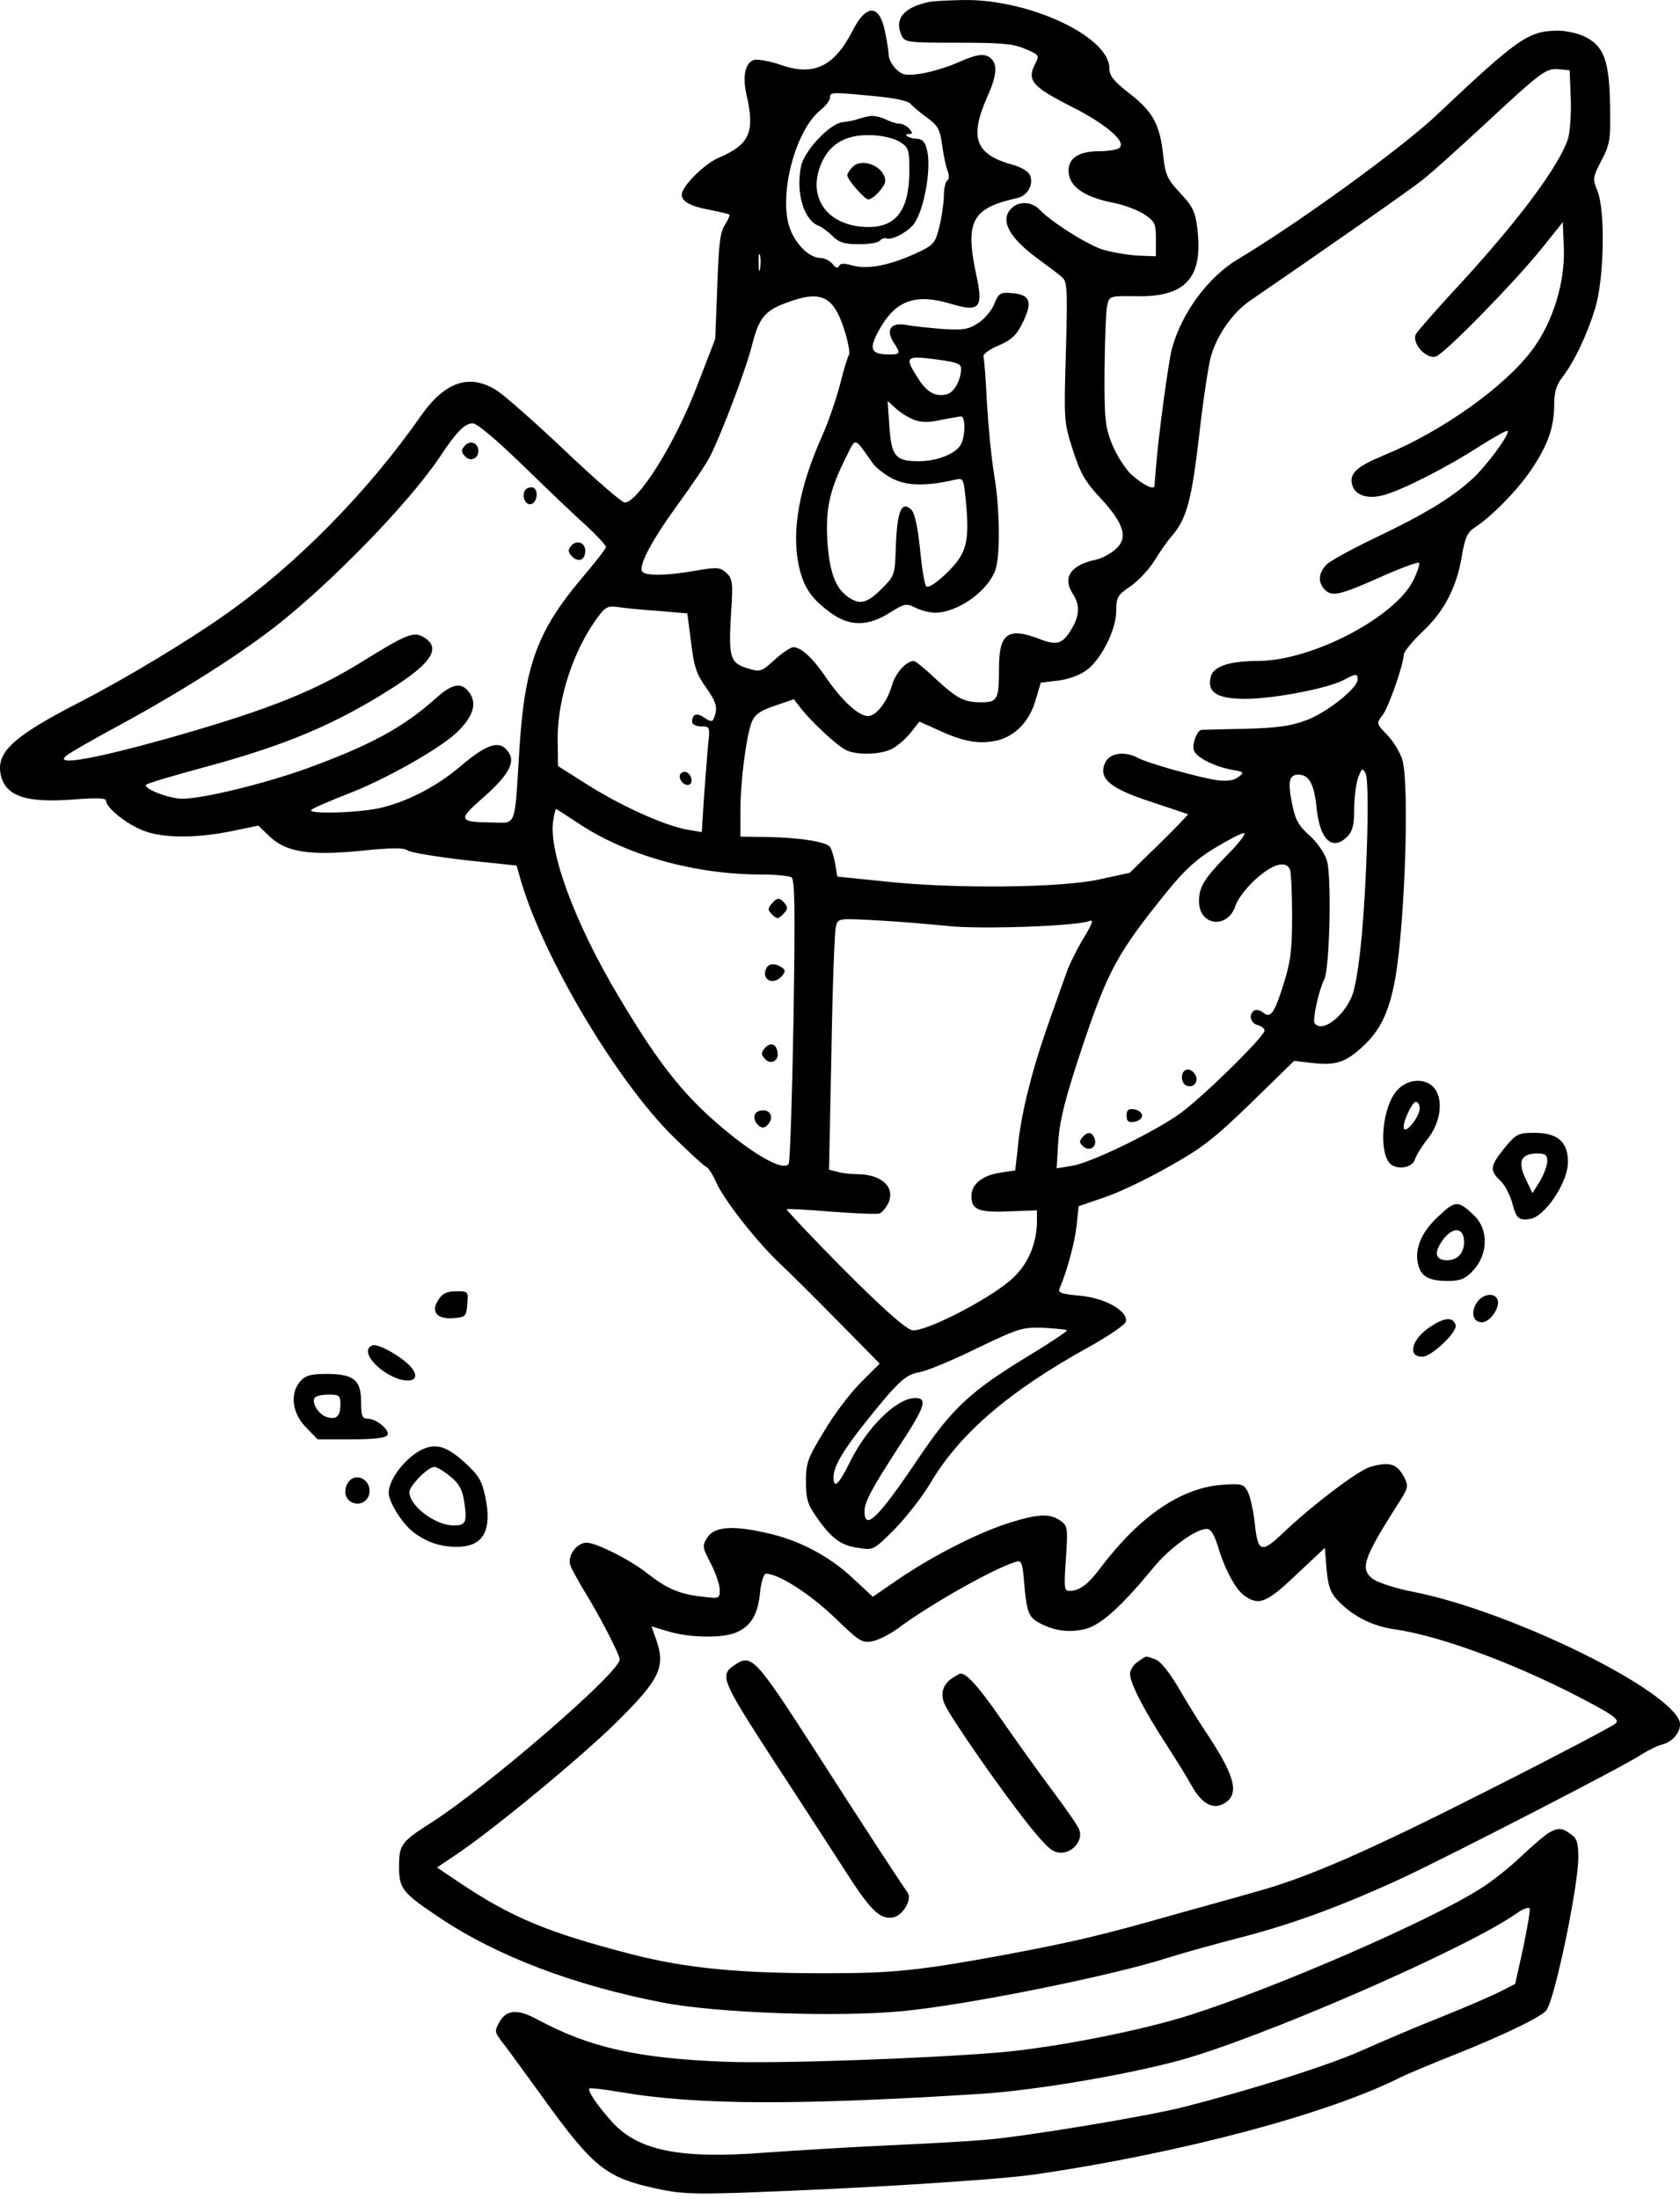 <svg width="256" height="335" viewBox="0 0 256 335" fill="none" xmlns="http://www.w3.org/2000/svg">
<path d="M141.459 0.318C137.676 1.157 136.258 2.889 137.361 5.354C137.886 6.456 138.149 6.509 145.978 6.509C152.598 6.509 154.437 6.666 156.224 7.453C158.431 8.397 158.431 8.397 157.643 9.919C156.487 12.279 157.432 13.276 163.212 16.214C168.572 18.89 171.829 21.723 170.516 22.562C170.148 22.824 168.782 23.034 167.468 23.034C164.263 23.034 162.634 24.188 162.844 26.339C163.055 28.49 165.314 30.012 169.465 30.851C171.199 31.166 173.405 32.005 174.351 32.635C175.98 33.737 176.138 34.051 176.138 36.412V39.035L173.3 38.931C171.724 38.825 169.307 38.406 167.941 37.986C165.471 37.147 160.165 33.789 158.378 31.901C157.222 30.694 155.226 30.589 154.122 31.743C152.336 33.474 153.702 36.15 158.063 39.35C159.639 40.504 161.321 41.763 161.793 42.183C162.634 42.865 162.687 43.914 162.424 53.568C162.109 64.06 162.109 64.27 163.475 68.519C164.631 72.139 165.366 73.398 167.783 75.969C171.409 79.904 171.987 82.107 169.78 83.838C168.992 84.468 167.731 85.098 166.995 85.255C163.16 86.042 161.846 87.983 163.475 90.449C164.578 92.128 164.526 93.754 163.265 95.852C161.899 98.108 161.058 98.371 158.378 97.321C153.597 95.485 152.231 96.482 152.231 101.728C152.231 106.555 152.02 106.975 149.498 106.975C146.871 106.975 145.82 106.397 142.405 103.25C140.934 101.833 139.463 100.679 139.253 100.679C138.097 100.679 136.468 102.515 135.942 104.299C135.259 106.817 133.525 109.073 132.264 109.073C130.846 109.073 128.271 106.712 125.907 103.25C123.857 100.207 122.071 98.581 120.863 98.581C120.495 98.581 119.234 99.42 118.078 100.469C115.976 102.358 115.871 102.41 113.874 101.781C111.247 100.994 110.984 100.102 111.405 93.334C111.72 88.665 111.615 88.14 110.669 87.249C109.723 86.409 109.303 86.357 105.94 86.934C101.527 87.721 98.269 87.721 97.849 87.039C97.271 86.147 99.372 82.212 103.313 76.808C105.415 73.923 107.622 70.67 108.2 69.516C109.934 66.106 113.769 56.033 114.662 52.308C115.661 48.479 116.554 47.377 119.549 46.223C125.013 44.124 126.905 44.964 128.586 50C129.217 51.889 129.532 53.725 129.374 54.04C129.164 54.355 128.534 56.401 128.008 58.551C127.43 60.755 126.222 64.322 125.224 66.526C121.808 74.185 120.6 80.743 121.703 86.094C122.439 89.452 123.595 91.183 126.642 93.387C129.48 95.433 132.264 95.433 135.575 93.334C137.834 91.918 138.097 91.865 139.463 92.547C140.251 92.967 141.67 93.334 142.51 93.334C145.926 93.282 150.444 90.134 151.653 86.881C152.441 84.783 152.388 77.648 151.495 72.349C151.075 69.883 150.602 64.952 150.392 61.437C150.234 57.87 149.971 54.669 149.866 54.355C149.709 53.987 150.759 53.2 152.178 52.623C154.227 51.731 154.91 51.049 155.909 49.003C157.38 45.96 156.96 44.859 154.175 44.649C152.441 44.492 152.178 44.649 151.495 46.328C151.075 47.377 149.919 48.688 148.973 49.266C147.502 50.21 146.661 50.315 143.561 50.105C141.564 49.948 139.042 49.685 137.992 49.475C135.68 49.108 134.944 50.262 136.205 52.203C137.256 53.83 137.203 53.987 135.575 53.987C132.737 53.987 132.369 53.253 133.788 50.577C136.363 45.751 139.358 44.596 145.085 46.328C149.288 47.587 149.866 46.852 148.763 41.868C147.029 33.684 148.08 31.691 155.015 30.169C156.644 29.802 157.59 27.966 156.907 26.602C156.644 26.077 155.541 25.448 154.437 25.133C148.605 23.559 147.659 21.041 150.444 14.745C151.863 11.597 152.02 9.919 151.075 8.974C150.129 8.03 148.92 8.187 145.768 9.604C144.192 10.286 141.722 11.02 140.251 11.23C137.992 11.545 137.466 11.44 136.52 10.496C135.89 9.866 135.417 8.922 135.417 8.345C135.417 7.82 135.154 6.194 134.839 4.725C133.998 0.633 132.002 0.58 129.952 4.62C127.115 10.181 123.963 11.65 118.918 9.866C117.237 9.289 115.451 8.974 114.873 9.132C113.506 9.604 113.086 11.702 113.822 14.745C115.03 20.149 114.19 22.038 109.513 24.031C107.306 24.975 103.891 28.386 103.891 29.645C103.891 30.694 105.205 31.428 108.095 31.953C109.671 32.268 110.984 32.583 111.142 32.687C111.247 32.792 110.932 33.527 110.459 34.261C109.723 35.31 109.513 37.304 109.303 43.6L108.988 51.626L106.15 58.971C102.84 67.575 97.218 76.546 95.169 76.546C94.801 76.546 90.755 73.084 86.237 68.782C81.77 64.532 77.094 60.44 75.886 59.601C71.682 56.82 67.847 58.027 64.116 63.378C55.972 75.025 45.043 86.094 34.272 93.649C28.702 97.584 19.244 103.302 12.204 106.922C1.905 112.221 -0.617 114.582 0.119 118.044C0.854 121.297 4.007 122.346 11.31 121.769C14.673 121.507 16.144 121.559 16.144 121.926C16.144 122.923 18.877 125.232 21.399 126.333C24.341 127.697 29.648 127.75 35.322 126.596L39.368 125.756L41.05 127.382C43.572 129.796 47.145 130.373 55.079 129.586C59.65 129.114 61.594 129.114 62.12 129.533C62.487 129.848 66.375 130.478 70.737 131.002L78.723 131.842L79.406 134.255C82.927 146.112 94.013 164.683 102.578 173.13C105.047 175.543 107.306 177.642 107.622 177.747C107.937 177.852 108.62 178.901 109.145 180.107C110.249 182.678 115.293 189.131 118.918 192.541C120.337 193.853 124.33 197.84 127.746 201.302L134.051 207.703L131.161 210.588C129.585 212.162 127.063 215.467 125.591 217.985C123.069 222.13 122.807 222.812 122.807 225.645C122.807 228.216 123.069 229.16 124.33 230.944C126.642 234.301 128.113 235.403 130.741 235.77C133.105 236.138 133.105 236.138 136.363 232.885C138.097 231.101 140.566 227.953 141.775 225.907C146.241 218.353 153.754 211.9 165.892 205.185C168.939 203.506 171.461 201.775 171.566 201.302C171.882 199.676 168.414 197.735 164.631 197.368C161.636 197.105 161.163 196.895 161.478 196.213C162.529 193.8 163.79 189.288 164.053 186.665L164.368 183.727L168.204 182.416C170.305 181.734 174.719 179.635 178.029 177.747C183.126 174.914 185.017 173.445 190.64 167.989L197.207 161.588L199.887 161.903C203.513 162.323 204.931 161.85 207.453 159.595C210.028 157.286 211.394 154.768 212.34 150.414C213.969 143.279 214.862 120.038 213.706 115.788C213.391 114.687 212.392 113.008 211.447 112.011C209.713 110.227 209.713 110.175 210.658 108.968C211.552 107.814 213.811 101.466 213.916 99.682C213.969 99.21 215.23 97.689 216.701 96.272C220.011 93.229 221.955 89.504 222.743 84.783C223.216 81.95 223.584 81.11 224.687 80.376C227.209 78.75 231.203 74.71 233.252 71.667C235.827 67.89 236.825 65.109 236.825 61.699C236.825 59.758 237.14 58.656 238.086 57.45C239.925 55.036 241.816 51.049 243.077 46.957C244.444 42.498 244.654 32.005 243.393 29.015C242.657 27.231 242.71 27.021 244.023 24.451C245.337 21.933 245.442 21.303 245.337 16.004C245.232 9.237 244.391 7.033 241.554 5.617C240.555 5.092 238.664 4.672 237.35 4.672C232.884 4.725 231.36 5.774 218.803 17.631C213.443 22.667 197.68 34.104 188.59 39.508C184.072 42.236 180.026 47.692 178.555 53.2C178.029 55.246 176.506 66.473 176.138 71.3C176.033 72.612 175.928 73.818 175.928 74.028C175.822 74.71 174.089 73.818 172.302 72.192C171.409 71.3 170.095 69.254 169.465 67.68C168.414 65.057 168.256 63.85 168.309 56.296C168.361 51.679 168.519 47.272 168.729 46.485C169.044 45.069 169.15 45.069 173.143 45.121C180.709 45.278 183.389 42.288 182.443 34.733C182.128 32.268 181.76 31.428 179.816 29.382C177.819 27.231 177.556 26.602 177.241 23.559C176.716 18.89 175.665 17.001 172.092 14.221C169.675 12.332 169.044 11.545 169.044 10.391C169.044 5.564 156.802 -0.154 146.766 0.003C144.402 0.056 142.037 0.161 141.459 0.318ZM239.347 14.903C239.452 17.211 239.242 19.939 238.979 20.988C237.718 25.185 231.045 34.104 221.062 44.806C218.435 47.692 216.018 50.42 215.755 50.892C215.072 52.256 217.331 54.774 218.803 54.302C220.116 53.882 230.677 43.127 234.986 37.776L238.138 33.842L238.296 37.724C238.506 42.97 236.667 49.003 233.515 53.253C229.364 58.866 219.696 65.739 210.974 69.306C206.665 71.09 205.509 72.139 206.087 73.975C206.56 75.497 208.504 76.074 210.921 75.392C213.653 74.657 220.484 71.195 225.423 67.995C227.682 66.578 229.626 65.477 229.732 65.634C230.152 66.054 226.474 71.038 224.267 73.031C221.009 75.969 216.859 78.435 209.608 81.897C206.087 83.576 202.724 85.412 202.146 85.989C200.885 87.249 200.78 88.77 201.936 89.872C202.987 90.921 204.196 90.659 210.764 87.721C213.601 86.462 216.07 85.57 216.228 85.727C216.386 85.885 216.018 87.039 215.387 88.35C212.603 94.016 199.887 100.679 191.638 100.679C187.329 100.679 184.86 101.518 184.492 103.092C183.914 105.453 185.438 106.45 189.746 106.45C194.002 106.45 202.252 104.876 204.669 103.617C206.665 102.568 206.875 102.568 206.875 103.512C206.875 104.771 202.409 108.391 199.204 109.65C196.682 110.594 194.896 110.857 189.799 111.014C186.331 111.067 183.336 111.172 183.126 111.172C182.443 111.172 181.602 113.322 181.917 114.267C182.233 115.316 184.912 116.733 187.75 117.257C189.589 117.572 189.641 117.677 188.695 118.359C188.012 118.884 186.962 119.041 185.438 118.831C182.811 118.464 174.877 116.26 173.353 115.421C171.356 114.372 169.097 114.687 168.414 116.155C167.31 118.569 169.097 120.09 175.402 122.136C178.397 123.133 180.919 123.972 181.024 124.025C181.077 124.077 179.133 126.123 176.663 128.537L172.144 132.944L167.573 133.94C161.741 135.252 145.295 135.409 134.786 134.255L127.588 133.521L127.273 131.632C127.115 130.635 126.747 129.429 126.485 129.009C125.959 128.222 121.756 127.54 116.396 127.487L112.823 127.435V123.553C112.823 118.936 113.717 112.116 114.557 109.965C115.03 108.811 115.871 108.234 118.078 107.499L120.968 106.502L122.229 108.129C123.857 110.122 127.273 113.322 128.744 114.162C130.32 115.054 134.103 115.001 135.942 114.057C136.73 113.637 138.044 112.536 138.78 111.591L140.093 109.912L143.141 111.276C146.871 113.008 149.236 113.375 151.915 112.798C154.7 112.116 156.854 109.912 157.8 106.66L158.588 103.984L161.216 103.669C162.897 103.46 164.578 102.83 165.629 102.043C167.888 100.312 170.095 95.852 170.095 93.019C170.095 90.973 170.305 90.606 172.355 89.242C173.563 88.35 175.139 86.671 175.875 85.465C176.611 84.258 177.819 82.474 178.66 81.53C180.867 78.907 181.602 76.074 182.758 66.054C183.336 61.017 184.124 55.666 184.545 54.197C185.49 50.997 187.855 47.587 190.482 45.803C202.041 37.881 214.967 28.858 216.859 27.336C218.172 26.287 222.323 22.562 226.054 19.1C234.933 10.863 235.616 10.338 237.56 10.548L239.189 10.706L239.347 14.903ZM133.21 14.64C136.258 14.903 138.359 15.375 138.727 15.794C139.095 16.214 140.198 17.159 141.302 17.945C142.931 19.152 143.246 19.729 143.561 22.09C143.771 23.611 144.139 25.395 144.402 26.025C144.664 26.707 144.612 27.336 144.349 27.494C144.034 27.703 143.824 28.805 143.824 30.012C143.771 31.218 143.456 33.369 143.088 34.733C142.51 37.042 142.247 37.357 139.62 38.563C135.627 40.399 132.264 41.081 129.952 40.452C128.639 40.085 128.061 40.085 127.851 40.504C127.693 40.924 127.325 40.819 126.852 40.19C126.432 39.717 125.644 39.298 125.066 39.298C123.437 39.298 121.44 37.462 120.442 34.996C118.498 30.117 121.125 19.834 125.066 16.739C125.854 16.109 126.485 15.27 126.485 14.85C126.485 14.011 126.695 14.011 133.21 14.64ZM115.818 40.977C115.713 41.658 115.608 41.239 115.608 40.085C115.556 38.931 115.661 38.406 115.818 38.878C115.923 39.403 115.923 40.347 115.818 40.977ZM146.451 56.138C146.451 57.817 145.453 59.653 144.402 60.02C142.668 60.545 141.249 59.811 139.883 57.607C137.781 54.355 137.992 54.145 142.51 54.722C145.715 55.141 146.451 55.404 146.451 56.138ZM139.305 63.955C140.408 64.375 141.617 64.375 143.403 63.955C144.822 63.693 146.188 63.431 146.451 63.431C147.134 63.431 147.134 66.421 146.398 67.733C145.663 69.097 142.825 70.251 139.988 70.251C136.468 70.251 135.837 69.516 135.522 64.952L135.259 61.07L136.52 62.224C137.203 62.853 138.464 63.64 139.305 63.955ZM79.721 70.933C83.347 74.448 87.655 78.592 89.337 80.061C90.966 81.583 92.332 83.052 92.332 83.314C92.332 83.576 90.65 85.727 88.601 88.14C81.876 96.115 79.931 101.413 79.143 114.162C78.408 126.228 78.723 125.336 75.098 125.284C69.896 125.232 69.738 124.917 73.364 121.717C77.094 118.516 78.46 116.365 77.672 114.896C76.411 112.588 74.467 113.06 70.211 116.68C66.848 119.566 62.487 121.926 58.336 122.976C55.184 123.815 46.567 124.077 47.46 123.343C47.723 123.081 50.192 122.031 52.977 120.93C58.652 118.779 67.058 114.005 69.581 111.591C72.05 109.23 72.681 107.289 71.63 105.663C70.421 103.827 69.003 104.037 66.428 106.345C61.541 110.752 56.445 113.532 46.619 117.1C40.157 119.408 30.909 121.664 27.756 121.664C25.76 121.664 21.714 120.09 22.292 119.513C22.502 119.303 26.39 118.149 30.856 116.942C43.572 113.532 51.243 110.28 60.07 104.614C66.008 100.784 67.269 98.528 64.379 96.954C62.96 96.22 61.804 96.692 55.604 100.522C48.248 105.138 41.26 107.971 27.178 112.011C14.883 115.526 8.053 116.785 10.102 115.106C10.68 114.634 14.358 112.536 18.246 110.437C27.336 105.506 36.216 99.892 41.89 95.485C50.455 88.822 62.487 76.441 67.111 69.464C69.581 65.739 70.842 64.48 72.05 64.48C72.681 64.48 75.623 66.945 79.721 70.933ZM132.947 70.513C133.473 71.247 134.891 72.349 136.047 72.926C138.254 74.028 141.144 74.08 145.453 73.084C146.819 72.769 146.819 72.821 147.187 76.389C147.765 82.632 147.292 84.311 144.297 87.249C142.668 88.822 141.459 89.609 141.144 89.295C140.881 89.032 140.461 86.514 140.198 83.629C139.831 80.219 139.41 78.225 138.885 77.648C137.414 76.231 136.73 77.753 136.52 82.947C136.363 87.668 136.363 87.668 134.314 89.714C132.107 91.918 131.003 92.18 129.217 90.921C127.273 89.557 126.38 87.091 126.064 82.265C125.802 77.386 126.432 74.553 129.007 69.464C130.425 66.578 130.163 66.526 132.947 70.513ZM100.528 93.072L104.732 93.439L105.31 97.846C105.73 101.466 106.15 102.725 107.517 104.614C109.145 106.922 109.408 107.761 108.83 109.283C108.567 109.965 108.41 110.017 107.359 109.335C106.15 108.496 105.467 108.758 105.467 109.965C105.467 110.332 106.045 110.647 106.834 110.647C108.2 110.647 108.2 110.699 107.884 113.637C107.727 115.316 107.464 118.936 107.254 121.717L106.939 126.753L104.522 126.333C101.054 125.651 94.644 122.766 89.494 119.513L85.028 116.68L84.976 112.431C84.976 106.292 87.445 98.895 91.123 93.964C92.279 92.39 92.647 92.233 94.381 92.495C95.432 92.652 98.164 92.915 100.528 93.072ZM208.294 128.956C207.926 139.606 207.243 147.004 206.297 150.833C205.404 154.348 201.463 157.601 200.307 155.817C199.992 155.24 200.991 150.728 201.779 149.207C202.619 147.686 202.935 133.521 202.199 131.107C201.884 130.006 200.728 128.327 199.572 127.278C197.891 125.809 197.365 124.864 196.892 122.451C196.209 119.093 196.419 117.992 197.838 117.992C199.467 117.992 200.255 119.408 200.623 123.028C201.096 127.96 203.04 129.691 205.299 127.435C206.087 126.648 206.35 125.704 206.35 123.29C206.35 121.612 206.613 119.461 206.928 118.516C207.506 116.995 207.611 116.942 208.084 117.782C208.399 118.359 208.504 122.399 208.294 128.956ZM88.023 125.336C95.379 130.268 105.835 133.206 116.029 133.206C118.183 133.206 120.232 133.416 120.6 133.626C121.125 133.993 121.178 138.4 120.915 155.398C120.705 167.097 120.39 176.96 120.179 177.274C119.339 178.638 113.717 175.228 107.727 169.72C103.156 165.47 99.635 160.801 94.328 151.883C87.655 140.76 83.557 129.691 84.293 125.022C84.45 124.025 84.66 123.238 84.713 123.238C84.818 123.238 86.289 124.182 88.023 125.336ZM187.067 130.163C183.441 133.888 182.706 135.094 182.706 137.298C182.706 141.075 187.119 141.547 188.275 137.927C188.59 136.931 190.009 135.094 191.375 133.888C193.95 131.579 195.999 131.002 196.577 132.471C196.735 132.944 196.892 136.091 196.892 139.501C196.892 144.695 196.682 146.426 195.579 149.941C194.16 154.453 193.582 155.188 192.426 154.191C192.006 153.876 191.428 153.719 191.112 153.929C190.219 154.506 190.535 155.87 191.638 156.132C192.216 156.289 192.689 156.657 192.689 156.971C192.689 157.916 182.495 167.884 179.29 169.982C174.719 173.025 165.997 177.17 163.317 177.589L161.005 177.956L161.268 173.707C161.531 170.402 162.319 167.254 165.051 159.07C168.887 147.738 170.305 145.115 177.819 135.829C180.499 132.524 182.39 130.793 185.123 129.166C187.119 127.96 189.116 126.91 189.536 126.91C189.957 126.91 188.853 128.379 187.067 130.163ZM144.192 141.023C149.026 141.6 164.105 141.075 165.997 140.288C166.68 140.026 166.47 140.708 165.104 142.911C164.105 144.59 162.949 146.899 162.529 148.105C158.746 158.65 157.853 161.378 156.749 165.785C156.014 168.513 155.278 172.5 155.121 174.546L154.7 178.271L152.336 178.639C149.656 179.058 148.027 180.37 148.027 182.206C148.027 184.252 149.131 184.724 153.754 184.514L158.01 184.357V185.983C158.01 189.551 156.539 192.856 153.912 195.059C150.287 198.155 140.776 202.981 138.99 202.614C137.992 202.404 134.629 199.414 128.586 193.38C123.7 188.449 119.812 184.304 119.864 184.2C119.969 184.095 123.069 184.252 126.747 184.567C130.373 184.829 133.683 184.986 134.051 184.829C134.419 184.672 134.997 183.99 135.364 183.255C136.468 180.789 134.314 178.848 130.53 178.848C129.585 178.848 128.271 178.691 127.588 178.481L126.327 178.166L126.695 160.277C126.852 150.414 127.168 141.81 127.378 141.128C127.693 139.869 127.693 139.869 133.525 140.183C136.73 140.341 141.512 140.76 144.192 141.023ZM162.582 202.614C162.687 202.771 159.902 204.608 156.434 206.706C147.922 211.9 145.085 214.523 140.093 221.92C133.893 231.154 131.739 233.305 131.739 230.209C131.739 228.793 132.79 226.799 137.046 220.241C140.986 214.261 141.407 212.949 139.463 212.949C136.625 212.949 132.107 217.408 129.48 222.76C127.798 226.17 127.01 226.852 127.01 225.015C127.01 223.389 128.429 220.976 131.897 216.621C136.888 210.378 137.992 209.382 140.093 209.014C141.144 208.857 145.085 207.231 148.815 205.394C155.278 202.299 155.804 202.142 159.009 202.247C160.848 202.352 162.424 202.509 162.582 202.614Z" fill="black"/>
<path d="M132.527 17.683C131.949 17.788 131.108 17.998 130.688 18.155C130.268 18.313 129.217 18.523 128.324 18.627C126.38 18.89 122.544 22.982 122.071 25.29C121.23 29.382 122.491 33.579 124.803 34.419C125.276 34.629 126.222 35.31 126.905 35.992C127.851 36.937 128.691 37.199 130.951 37.199C132.527 37.199 133.946 36.937 134.103 36.622C134.314 36.36 134.734 36.202 135.049 36.307C135.89 36.622 138.097 35.468 139.147 34.261C140.724 32.373 141.932 25.972 141.302 23.034C140.986 21.618 140.619 21.198 139.725 21.146C138.464 21.093 137.414 20.411 138.569 20.411C139.095 20.411 139.095 20.254 138.569 19.624C138.202 19.204 137.519 18.837 137.046 18.837C136.573 18.837 135.627 18.523 134.891 18.155C134.156 17.788 133.105 17.578 132.527 17.683ZM137.203 21.67C138.464 22.457 138.569 22.877 138.569 25.972C138.569 31.9 136.625 34.576 132.369 34.576C126.222 34.576 122.912 30.222 125.118 24.975C126.485 21.723 129.164 20.306 133.42 20.621C134.786 20.726 136.468 21.146 137.203 21.67Z" fill="black"/>
<path d="M129.952 25.395C129.48 25.867 129.112 26.444 129.112 26.707C129.112 27.336 131.739 30.379 132.317 30.379C133.052 30.379 134.891 28.386 134.891 27.599C134.891 25.448 131.476 23.926 129.952 25.395Z" fill="black"/>
<path d="M70.789 67.942C70.264 68.519 70.264 68.834 70.789 69.411C71.577 70.408 72.891 69.936 72.891 68.677C72.891 67.418 71.577 66.945 70.789 67.942Z" fill="black"/>
<path d="M80.299 74.395C79.406 74.972 79.774 76.808 80.772 76.808C81.665 76.808 82.138 75.077 81.455 74.395C81.245 74.185 80.72 74.185 80.299 74.395Z" fill="black"/>
<path d="M87.025 83.156C86.499 83.786 86.552 84.101 87.183 84.783C88.181 85.727 89.179 85.307 89.179 83.891C89.179 82.632 87.865 82.16 87.025 83.156Z" fill="black"/>
<path d="M103.786 117.782C103.208 118.306 103.944 119.566 104.784 119.566C105.205 119.566 105.467 119.198 105.362 118.674C105.205 117.729 104.311 117.257 103.786 117.782Z" fill="black"/>
<path d="M117.552 137.718C116.974 138.347 116.974 138.662 117.657 139.292C118.393 140.026 118.551 140.026 119.339 139.239C120.022 138.557 120.074 138.19 119.601 137.613C118.813 136.668 118.34 136.668 117.552 137.718Z" fill="black"/>
<path d="M116.712 147.633C116.029 149.312 117.92 150.151 119.181 148.63C119.707 147.948 119.707 147.738 119.076 147.318C117.973 146.636 117.027 146.741 116.712 147.633Z" fill="black"/>
<path d="M116.501 159.699C115.976 160.329 115.976 160.644 116.501 161.221C117.342 162.27 118.708 161.641 118.498 160.329C118.288 158.965 117.395 158.65 116.501 159.699Z" fill="black"/>
<path d="M115.608 169.248C114.715 169.562 114.768 170.717 115.608 171.451C116.134 171.871 116.501 171.818 116.922 171.399C118.183 170.14 117.237 168.671 115.608 169.248Z" fill="black"/>
<path d="M180.762 162.952C179.816 163.267 179.921 165.051 180.814 165.365C181.97 165.838 182.811 164.526 182.023 163.529C181.707 163.057 181.077 162.795 180.762 162.952Z" fill="black"/>
<path d="M171.672 169.93C171.672 170.769 171.934 171.031 172.88 170.874C173.511 170.769 174.036 170.349 174.036 169.93C174.036 169.51 173.511 169.09 172.88 168.985C171.934 168.828 171.672 169.09 171.672 169.93Z" fill="black"/>
<path d="M164.894 173.287C164.421 173.812 164.473 174.127 165.104 174.651C166.102 175.491 167.258 174.599 166.785 173.392C166.365 172.343 165.682 172.343 164.894 173.287Z" fill="black"/>
<path d="M212.918 166.047C210.711 168.408 210.028 175.019 211.709 177.117C212.655 178.271 215.177 177.956 215.598 176.645C215.808 175.963 216.648 174.599 217.489 173.55C219.433 171.136 219.959 167.884 218.75 165.995C217.542 164.159 214.652 164.159 212.918 166.047ZM216.333 168.828C216.333 169.982 214.494 172.448 213.969 171.976C213.496 171.504 215.125 167.831 215.755 167.831C216.07 167.831 216.333 168.303 216.333 168.828Z" fill="black"/>
<path d="M229.259 174.861C227.052 177.589 226.947 178.271 228.628 179.845C229.311 180.475 230.152 182.101 230.467 183.36C231.045 185.564 231.413 185.931 233.147 185.668C235.406 185.354 238.927 180.107 238.927 177.012C238.927 173.917 237.35 172.553 233.83 172.553C231.308 172.553 231.045 172.71 229.259 174.861ZM235.774 176.855C235.774 177.537 235.249 178.901 234.671 179.898L233.515 181.734L232.464 179.53C231.203 176.907 231.781 175.701 234.25 175.701C235.459 175.701 235.774 175.91 235.774 176.855Z" fill="black"/>
<path d="M219.276 185.196C216.648 187.557 215.545 190.128 216.07 192.489C216.491 194.43 217.699 195.112 220.642 195.112C222.481 195.112 223.269 194.797 224.372 193.643C226.789 191.125 226.894 187.295 224.582 185.091C222.218 182.835 221.745 182.835 219.276 185.196ZM223.059 188.659C223.321 190.547 222.27 191.964 220.537 191.964C218.592 191.964 218.435 190.652 220.064 188.606C221.377 186.98 222.848 186.98 223.059 188.659Z" fill="black"/>
<path d="M66.796 197.997C65.587 199.833 66.586 200.988 69.16 200.778C70.947 200.62 71.052 200.515 71.209 198.627C71.367 196.738 71.367 196.686 69.528 196.686C68.109 196.686 67.426 197 66.796 197.997Z" fill="black"/>
<path d="M225.003 198.469C224.057 199.938 224.477 201.407 225.843 201.407C227.052 201.407 228.628 199.099 228.208 197.997C227.787 196.791 225.896 197.053 225.003 198.469Z" fill="black"/>
<path d="M217.804 202.194C215.072 204.03 214.442 206.706 216.753 206.654C218.225 206.601 222.218 202.771 221.798 201.775C221.325 200.515 220.064 200.673 217.804 202.194Z" fill="black"/>
<path d="M56.76 204.922C55.394 205.394 56.13 207.178 58.284 208.752C61.594 211.165 64.852 210.588 62.435 208.018C60.964 206.496 57.548 204.607 56.76 204.922Z" fill="black"/>
<path d="M45.779 210.378C44.15 212.215 44.465 215.205 46.619 217.408L48.406 219.245H53.502C56.865 219.245 58.757 219.035 59.019 218.615C59.492 217.881 57.391 216.097 56.025 216.097C55.184 216.097 55.026 215.677 55.026 213.526C55.026 210.169 53.87 209.277 49.719 209.277C47.407 209.277 46.567 209.487 45.779 210.378ZM51.874 213.946C51.874 215.73 51.243 216.307 49.772 215.835C48.563 215.467 47.46 213.684 47.933 212.949C48.09 212.634 49.089 212.424 50.087 212.424C51.716 212.424 51.874 212.582 51.874 213.946Z" fill="black"/>
<path d="M64.484 220.714C61.962 221.815 59.23 225.278 59.23 227.376C59.23 228.793 61.279 232.045 62.96 233.357C64.957 234.878 67.006 235.613 69.633 235.613C73.626 235.613 75.045 233.147 73.942 227.953C73.416 225.488 72.943 224.701 70.684 222.655C68.109 220.346 66.481 219.822 64.484 220.714ZM68.635 224.911C70.001 226.012 70.474 226.957 70.737 228.74C71.209 231.836 70.999 232.36 69.16 232.36C66.323 232.36 62.382 229.37 62.382 227.271C62.382 226.327 65.219 223.442 66.165 223.442C66.586 223.442 67.689 224.124 68.635 224.911Z" fill="black"/>
<path d="M208.767 223.442C206.928 224.019 200.307 229.003 195.946 233.095C192.111 236.767 191.69 236.61 191.165 231.731C190.955 229.894 190.482 227.848 190.114 227.166C189.484 226.012 189.168 225.96 186.121 226.17C179.868 226.694 173.668 230.944 167.731 238.761C165.787 241.384 164.473 242.328 162.949 242.328C162.161 242.328 162.109 241.856 162.424 237.397C162.739 232.675 162.687 232.413 161.583 231.626C160.007 230.524 158.273 230.576 154.017 231.888C149.393 233.305 142.615 236.715 137.203 240.335L133 243.22L129.952 240.387C126.537 237.187 122.281 234.878 117.762 233.724C111.983 232.308 108.935 232.413 107.779 234.196C106.991 235.456 106.991 235.613 108.305 238.131C109.04 239.548 109.671 241.384 109.671 242.118C109.671 243.535 109.671 243.535 106.728 243.168C103.523 242.8 101.474 241.908 98.637 239.653C96.062 237.607 90.861 234.983 89.389 234.983C87.865 234.983 86.394 237.029 86.92 238.446C87.077 238.971 88.128 240.807 89.179 242.59C91.491 246.315 94.433 252.086 94.433 252.768C94.433 254.762 73.994 272.389 65.535 277.74C61.174 280.521 60.806 280.993 60.806 284.298C60.806 287.708 61.331 288.338 67.006 292.115C75.781 297.991 87.603 302.45 100.949 305.021C109.303 306.647 127.798 307.277 137.571 306.333C147.397 305.388 169.57 300.929 177.977 298.201C180.131 297.519 185.228 296.102 189.273 295.053C197.207 293.007 204.931 290.122 213.969 285.925C221.64 282.305 247.964 268.769 250.118 267.248C251.117 266.618 252.483 265.936 253.271 265.726C255.215 265.254 256.528 263.208 255.793 261.844C252.903 256.493 229.521 245.266 215.44 242.486C212.918 242.013 210.133 241.121 209.345 240.597C207.138 239.075 207.664 237.502 213.075 229.003C214.599 226.642 214.652 226.379 213.969 225.015C212.865 222.917 211.709 222.602 208.767 223.442ZM185.543 235.403C186.594 238.971 188.275 242.118 189.641 243.063C191.848 244.637 193.057 244.112 197.575 239.81L201.884 235.77L202.147 239.023C202.357 241.489 202.724 242.59 203.723 243.64C205.982 246.105 208.977 247.627 212.34 248.151C219.643 249.148 231.991 253.817 242.5 259.483C246.125 261.425 246.755 262.002 246.178 262.526C245.81 262.893 237.35 267.353 227.367 272.389C208.767 281.832 199.362 285.977 191.27 288.181C188.748 288.915 183.599 290.331 179.816 291.381C167.888 294.791 163.79 295.735 153.544 297.676C140.461 300.09 136.31 300.562 126.485 300.562C112.876 300.614 104.627 299.827 96.272 297.676C83.452 294.371 77.935 292.063 69.948 286.712L66.586 284.456L69.318 282.619C74.94 278.895 88.549 267.668 93.96 262.316C100.476 255.864 101.422 253.975 100.055 249.935L99.267 247.732L101.737 248.466C104.942 249.463 110.039 249.568 112.14 248.676C114.4 247.732 115.503 245.948 115.818 242.538C115.976 240.964 116.396 239.705 116.712 239.705C118.656 239.705 123.49 242.853 127.168 246.368C130.951 250.04 131.371 250.302 132.947 249.988C133.841 249.83 135.575 248.938 136.73 248.099C141.827 244.322 151.232 239.023 154.7 237.921C155.646 237.606 155.804 237.869 156.066 241.122C156.434 245.581 156.749 246.368 158.483 247.26C160.795 248.466 163.055 248.729 165.471 248.099C167.836 247.469 170.936 244.637 175.822 238.708C178.239 235.77 182.233 232.885 183.862 232.885C184.492 232.885 184.965 233.619 185.543 235.403Z" fill="black"/>
<path d="M173.353 253.135C172.722 253.555 172.197 254.395 172.197 254.972C172.197 256.336 174.246 260.375 177.661 265.622C179.185 267.982 180.972 270.868 181.602 272.022C183.178 274.855 184.965 275.747 186.699 274.593C188.906 273.176 188.118 270.343 183.756 263.838C182.706 262.264 180.814 259.221 179.606 257.123C178.187 254.709 176.873 253.083 176.085 252.768C174.456 252.191 174.772 252.139 173.353 253.135Z" fill="black"/>
<path d="M111.878 253.66C109.618 255.234 109.881 255.864 118.446 269.032C121.861 274.225 126.38 281.255 128.534 284.561C132.58 290.909 133.998 292.378 136.047 292.063C137.519 291.853 139.042 289.335 138.307 288.285C137.256 286.816 131.319 277.74 124.33 266.828C115.03 252.401 114.505 251.824 111.878 253.66Z" fill="black"/>
<path d="M145.295 255.496C143.771 256.388 143.246 257.805 143.876 259.431C144.559 261.267 153.019 273.386 157.065 278.37C159.639 281.518 160.427 282.2 161.688 282.2C163.527 282.2 165.051 280.259 164.473 278.737C164.316 278.213 162.424 275.485 160.375 272.756C158.326 270.028 154.805 265.097 152.546 261.844C149.131 256.913 147.292 254.867 146.346 254.919C146.241 254.919 145.768 255.181 145.295 255.496Z" fill="black"/>
<path d="M52.924 226.012C52.294 227.219 52.662 228.478 53.765 228.898C54.816 229.317 55.919 228.74 56.235 227.691C56.813 225.383 54.028 223.966 52.924 226.012Z" fill="black"/>
<path d="M236.037 279.157C235.459 279.472 233.567 281.098 231.833 282.724C230.099 284.403 227.262 286.659 225.528 287.708C217.962 292.535 194.475 302.765 181.234 306.962C173.826 309.323 160.427 311.946 152.231 312.628C140.829 313.572 118.551 314.359 110.459 314.045C97.008 313.52 89.704 311.841 81.77 307.539C78.828 305.965 77.147 306.123 76.096 308.011C75.36 309.323 75.36 309.533 76.411 310.897C77.042 311.684 79.774 315.409 82.454 319.133C90.388 330.151 92.279 331.672 99.95 333.351C103.418 334.138 105.625 334.243 113.349 333.98C131.213 333.351 152.02 332.039 157.748 331.2C179.816 328 202.514 321.966 213.548 316.353C214.652 315.828 218.382 314.254 221.85 312.89C228.943 310.057 234.776 307.277 235.616 306.228C236.877 304.759 240.503 287.341 240.503 282.934C240.503 280.678 240.293 279.996 239.347 279.367C237.981 278.37 237.455 278.37 236.037 279.157ZM232.096 296.732L230.888 302.188L228.733 303.29C227.525 303.919 223.531 305.651 219.748 307.172C216.018 308.641 210.501 311.002 207.558 312.313C202.567 314.569 190.429 318.399 180.236 320.97C174.666 322.386 155.331 325.586 149.866 325.954C147.554 326.163 140.934 326.531 135.154 326.793C129.374 327.055 120.968 327.58 116.501 327.895C103.628 328.892 97.218 327.58 93.277 323.226C91.018 320.707 89.494 318.451 89.81 318.137C89.915 317.979 92.016 318.242 94.486 318.661C106.15 320.655 121.493 320.707 149.604 318.924C157.59 318.399 171.146 316.143 179.553 313.887C191.848 310.582 223.216 296.942 231.045 291.486C232.043 290.751 232.989 290.436 233.094 290.699C233.199 291.013 232.726 293.689 232.096 296.732Z" fill="black"/>
</svg>
